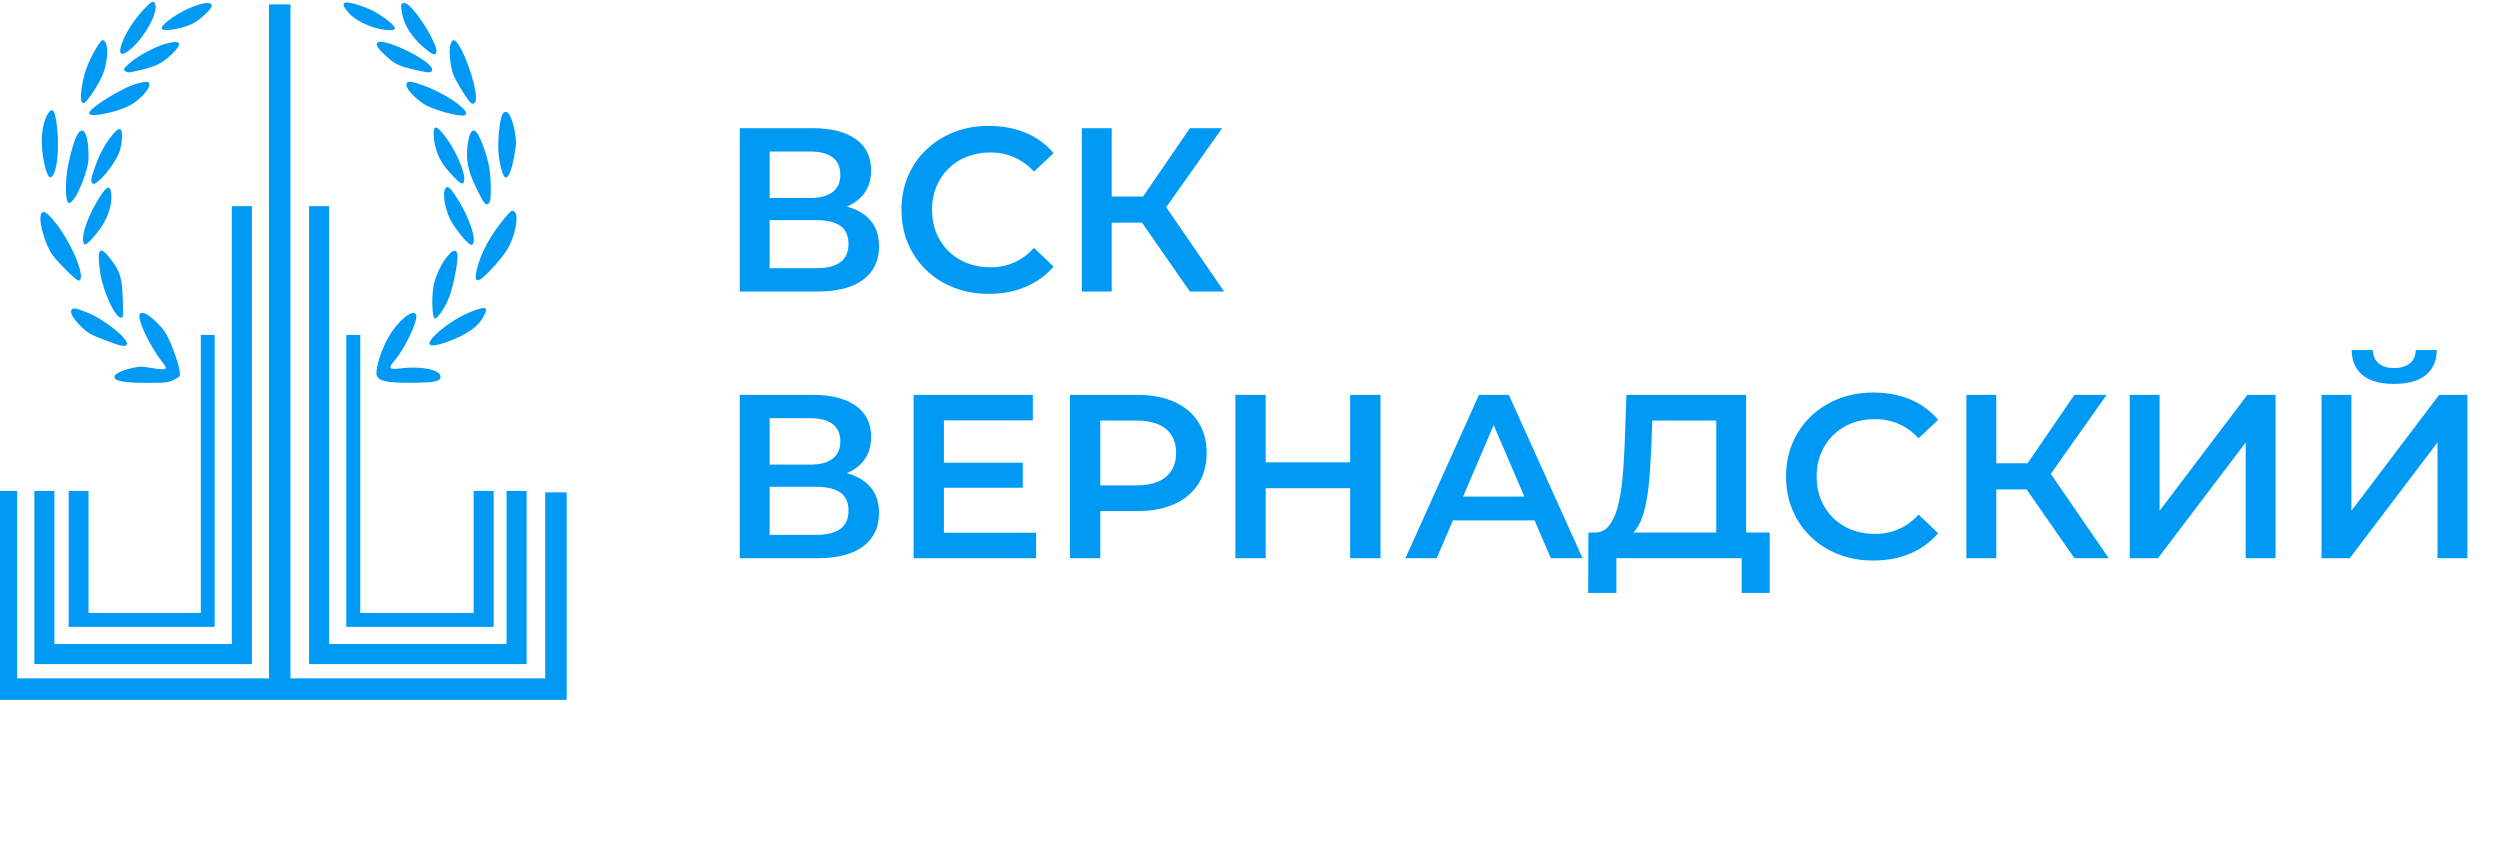 <?xml version="1.0" encoding="utf-8" ?>
<svg xmlns="http://www.w3.org/2000/svg" xmlns:xlink="http://www.w3.org/1999/xlink" width="150" height="52">
	<path fill="#009AF4" transform="translate(43 4.492)" d="M1.386 13L1.386 3.2L5.768 3.2Q7.42 3.2 8.344 3.851Q9.268 4.502 9.268 5.72Q9.268 6.924 8.386 7.575Q7.504 8.226 6.062 8.226L6.314 7.722Q7.952 7.722 8.848 8.38Q9.744 9.038 9.744 10.284Q9.744 11.558 8.806 12.279Q7.868 13 6.034 13L1.386 13ZM3.178 11.6L5.978 11.6Q6.93 11.6 7.42 11.243Q7.91 10.886 7.91 10.144Q7.91 9.402 7.42 9.059Q6.93 8.716 5.978 8.716L3.178 8.716L3.178 11.6ZM3.178 7.386L5.614 7.386Q6.496 7.386 6.958 7.029Q7.42 6.672 7.42 6Q7.42 5.3 6.958 4.95Q6.496 4.6 5.614 4.6L3.178 4.6L3.178 7.386ZM16.324 13.14Q15.204 13.14 14.245 12.769Q13.286 12.398 12.579 11.719Q11.872 11.04 11.48 10.116Q11.088 9.192 11.088 8.1Q11.088 7.008 11.48 6.084Q11.872 5.16 12.586 4.481Q13.3 3.802 14.252 3.431Q15.204 3.06 16.338 3.06Q17.542 3.06 18.536 3.473Q19.53 3.886 20.216 4.698L19.04 5.804Q18.508 5.23 17.85 4.943Q17.192 4.656 16.422 4.656Q15.652 4.656 15.015 4.908Q14.378 5.16 13.909 5.622Q13.44 6.084 13.181 6.714Q12.922 7.344 12.922 8.1Q12.922 8.856 13.181 9.486Q13.44 10.116 13.909 10.578Q14.378 11.04 15.015 11.292Q15.652 11.544 16.422 11.544Q17.192 11.544 17.85 11.257Q18.508 10.97 19.04 10.382L20.216 11.502Q19.53 12.3 18.536 12.72Q17.542 13.14 16.324 13.14ZM28.392 13L25.074 8.226L26.544 7.316L30.45 13L28.392 13ZM21.91 13L21.91 3.2L23.702 3.2L23.702 13L21.91 13ZM23.156 8.87L23.156 7.302L26.46 7.302L26.46 8.87L23.156 8.87ZM26.712 8.31L25.046 8.086L28.392 3.2L30.324 3.2L26.712 8.31ZM1.386 29L1.386 19.2L5.768 19.2Q7.42 19.2 8.344 19.851Q9.268 20.502 9.268 21.72Q9.268 22.924 8.386 23.575Q7.504 24.226 6.062 24.226L6.314 23.722Q7.952 23.722 8.848 24.38Q9.744 25.038 9.744 26.284Q9.744 27.558 8.806 28.279Q7.868 29 6.034 29L1.386 29ZM3.178 27.6L5.978 27.6Q6.93 27.6 7.42 27.243Q7.91 26.886 7.91 26.144Q7.91 25.402 7.42 25.059Q6.93 24.716 5.978 24.716L3.178 24.716L3.178 27.6ZM3.178 23.386L5.614 23.386Q6.496 23.386 6.958 23.029Q7.42 22.672 7.42 22Q7.42 21.3 6.958 20.95Q6.496 20.6 5.614 20.6L3.178 20.6L3.178 23.386ZM13.496 23.274L18.368 23.274L18.368 24.772L13.496 24.772L13.496 23.274ZM13.636 27.474L19.166 27.474L19.166 29L11.816 29L11.816 19.2L18.97 19.2L18.97 20.726L13.636 20.726L13.636 27.474ZM21.196 29L21.196 19.2L25.228 19.2Q26.53 19.2 27.461 19.62Q28.392 20.04 28.896 20.824Q29.4 21.608 29.4 22.686Q29.4 23.764 28.896 24.548Q28.392 25.332 27.461 25.752Q26.53 26.172 25.228 26.172L22.204 26.172L23.016 25.318L23.016 29L21.196 29ZM23.016 25.514L22.204 24.632L25.144 24.632Q26.348 24.632 26.957 24.121Q27.566 23.61 27.566 22.686Q27.566 21.748 26.957 21.244Q26.348 20.74 25.144 20.74L22.204 20.74L23.016 19.844L23.016 25.514ZM38.01 19.2L39.83 19.2L39.83 29L38.01 29L38.01 19.2ZM32.942 29L31.122 29L31.122 19.2L32.942 19.2L32.942 29ZM38.15 24.8L32.788 24.8L32.788 23.246L38.15 23.246L38.15 24.8ZM41.328 29L45.738 19.2L47.53 19.2L51.954 29L50.05 29L46.256 20.166L46.984 20.166L43.204 29L41.328 29ZM43.358 26.732L43.848 25.304L49.14 25.304L49.63 26.732L43.358 26.732ZM59.976 28.16L59.976 20.74L56.14 20.74L56.07 22.476Q56.028 23.456 55.951 24.331Q55.874 25.206 55.713 25.92Q55.552 26.634 55.272 27.11Q54.992 27.586 54.586 27.74L52.626 27.46Q53.158 27.488 53.501 27.096Q53.844 26.704 54.04 26.004Q54.236 25.304 54.334 24.359Q54.432 23.414 54.474 22.308L54.586 19.2L61.768 19.2L61.768 28.16L59.976 28.16ZM52.29 31.086L52.304 27.46L63.182 27.46L63.182 31.086L61.502 31.086L61.502 29L53.984 29L53.984 31.086L52.29 31.086ZM69.398 29.14Q68.278 29.14 67.319 28.769Q66.36 28.398 65.653 27.719Q64.946 27.04 64.554 26.116Q64.162 25.192 64.162 24.1Q64.162 23.008 64.554 22.084Q64.946 21.16 65.66 20.481Q66.374 19.802 67.326 19.431Q68.278 19.06 69.412 19.06Q70.616 19.06 71.61 19.473Q72.604 19.886 73.29 20.698L72.114 21.804Q71.582 21.23 70.924 20.943Q70.266 20.656 69.496 20.656Q68.726 20.656 68.089 20.908Q67.452 21.16 66.983 21.622Q66.514 22.084 66.255 22.714Q65.996 23.344 65.996 24.1Q65.996 24.856 66.255 25.486Q66.514 26.116 66.983 26.578Q67.452 27.04 68.089 27.292Q68.726 27.544 69.496 27.544Q70.266 27.544 70.924 27.257Q71.582 26.97 72.114 26.382L73.29 27.502Q72.604 28.3 71.61 28.72Q70.616 29.14 69.398 29.14ZM81.466 29L78.148 24.226L79.618 23.316L83.524 29L81.466 29ZM74.984 29L74.984 19.2L76.776 19.2L76.776 29L74.984 29ZM76.23 24.87L76.23 23.302L79.534 23.302L79.534 24.87L76.23 24.87ZM79.786 24.31L78.12 24.086L81.466 19.2L83.398 19.2L79.786 24.31ZM84.784 29L84.784 19.2L86.576 19.2L86.576 26.158L91.84 19.2L93.534 19.2L93.534 29L91.742 29L91.742 22.056L86.478 29L84.784 29ZM96.292 29L96.292 19.2L98.084 19.2L98.084 26.158L103.348 19.2L105.042 19.2L105.042 29L103.25 29L103.25 22.056L97.986 29L96.292 29ZM100.646 18.542Q99.386 18.542 98.749 18.01Q98.112 17.478 98.098 16.512L99.372 16.512Q99.386 17.03 99.715 17.31Q100.044 17.59 100.646 17.59Q101.248 17.59 101.591 17.31Q101.934 17.03 101.948 16.512L103.208 16.512Q103.194 17.478 102.55 18.01Q101.906 18.542 100.646 18.542Z"/>
	<path fill="#009AF4" transform="translate(2.423 0.107)" d="M6.221 0.436C5.694 0.996 5.223 1.694 4.977 2.276C4.584 3.207 4.821 3.396 5.543 2.726C6.341 1.986 7.048 0.644 6.894 0.16C6.809 -0.107 6.682 -0.055 6.221 0.436ZM18.291 0.049C18.12 0.106 18.164 0.266 18.443 0.604C18.928 1.192 20.073 1.691 20.959 1.699C21.223 1.701 21.281 1.674 21.259 1.555C21.226 1.384 20.592 0.887 20.001 0.567C19.452 0.271 18.494 -0.019 18.291 0.049ZM9.196 0.277C8.34 0.595 7.279 1.321 7.279 1.589C7.279 1.846 8.669 1.604 9.254 1.246C9.727 0.957 10.284 0.408 10.284 0.232C10.284 0.008 9.873 0.025 9.196 0.277ZM21.661 0.156C21.632 0.202 21.655 0.477 21.712 0.767C21.842 1.426 22.303 2.136 22.985 2.727C23.549 3.215 23.764 3.275 23.764 2.945C23.764 2.471 22.725 0.756 22.114 0.221C21.922 0.053 21.741 0.027 21.661 0.156ZM3.217 3.011C2.794 3.79 2.592 4.386 2.476 5.197C2.392 5.781 2.433 6.081 2.598 6.081C2.745 6.081 3.367 5.174 3.682 4.5C4.104 3.6 4.126 2.303 3.72 2.303C3.655 2.303 3.428 2.622 3.217 3.011ZM24.612 2.539C24.494 2.843 24.571 3.766 24.761 4.321C24.902 4.733 25.669 5.972 25.861 6.099C25.912 6.133 26.003 6.112 26.062 6.052C26.433 5.681 25.277 2.303 24.779 2.303C24.738 2.303 24.663 2.409 24.612 2.539ZM7.524 2.514C6.887 2.69 5.828 3.258 5.368 3.671C4.992 4.009 4.959 4.064 5.085 4.156C5.163 4.213 5.293 4.247 5.373 4.231C6.83 3.944 7.239 3.766 7.902 3.128C8.571 2.484 8.435 2.263 7.524 2.514ZM20.202 2.473C20.119 2.607 20.292 2.855 20.772 3.285C21.299 3.76 21.502 3.853 22.55 4.099C23.346 4.286 23.507 4.28 23.507 4.065C23.507 3.531 20.456 2.062 20.202 2.473ZM5.863 4.89C4.985 5.095 2.828 6.432 2.926 6.711C3.009 6.945 4.505 6.65 5.33 6.237C5.966 5.918 6.63 5.179 6.531 4.9C6.487 4.778 6.352 4.776 5.863 4.89ZM21.961 5.003C21.961 5.279 22.694 6.002 23.232 6.257C23.979 6.611 25.348 6.935 25.492 6.792C25.62 6.663 25.504 6.493 25.025 6.112C24.514 5.705 23.595 5.226 22.834 4.97C22.128 4.732 21.961 4.738 21.961 5.003ZM0.462 6.703C0.182 7.14 0.042 7.893 0.093 8.697C0.144 9.511 0.387 10.466 0.557 10.523C0.914 10.642 1.156 9.177 1.019 7.715C0.911 6.549 0.749 6.256 0.462 6.703ZM27.715 6.765C27.564 7.048 27.431 8.314 27.482 8.998C27.54 9.769 27.76 10.545 27.922 10.545C28.145 10.545 28.37 9.836 28.528 8.638C28.584 8.215 28.4 7.278 28.173 6.832C28.032 6.555 27.842 6.527 27.715 6.765ZM23.65 7.598C23.547 7.7 23.589 8.319 23.733 8.815C23.91 9.423 24.18 9.853 24.779 10.481C25.127 10.846 25.277 10.951 25.357 10.885C25.693 10.606 24.879 8.689 24.036 7.777C23.809 7.531 23.746 7.502 23.65 7.598ZM4.394 7.902C3.927 8.436 3.551 9.115 3.269 9.935C3.029 10.632 3.005 10.772 3.106 10.873C3.207 10.974 3.278 10.943 3.587 10.664C4.026 10.267 4.582 9.467 4.751 8.987C4.82 8.792 4.885 8.418 4.897 8.155C4.923 7.562 4.762 7.482 4.394 7.902ZM2.262 7.907C2.078 8.187 1.918 8.676 1.705 9.603C1.473 10.611 1.475 12.028 1.708 12.073C1.92 12.113 2.363 11.351 2.656 10.441C2.88 9.75 2.909 9.546 2.881 8.904C2.837 7.895 2.561 7.451 2.262 7.907ZM25.832 7.832C25.774 7.902 25.687 8.227 25.638 8.554C25.511 9.411 25.645 10.127 26.112 11.089C26.615 12.126 26.709 12.248 26.889 12.099C26.998 12.008 27.026 11.813 27.025 11.157C27.024 10.166 26.877 9.424 26.496 8.468C26.208 7.749 26.037 7.585 25.832 7.832ZM24.265 11.273C24.131 11.567 24.296 12.475 24.589 13.053C24.881 13.63 25.661 14.577 25.846 14.579C26.294 14.585 25.765 12.913 24.924 11.662C24.519 11.059 24.395 10.986 24.265 11.273ZM3.584 11.677C2.884 12.761 2.427 14.031 2.587 14.448C2.639 14.586 2.664 14.588 2.837 14.473C2.943 14.403 3.233 14.08 3.483 13.755C4.009 13.069 4.3 12.264 4.258 11.609C4.218 10.983 4.02 11.003 3.584 11.677ZM27.863 12.971C27.045 13.943 26.443 15.038 26.205 15.985C26.045 16.622 26.101 16.815 26.4 16.655C26.7 16.495 27.764 15.308 28.038 14.828C28.484 14.049 28.715 12.869 28.469 12.623C28.31 12.464 28.269 12.488 27.863 12.971ZM0.02 12.808C-0.098 13.277 0.332 14.689 0.76 15.239C1.159 15.752 2.155 16.727 2.279 16.727C2.778 16.727 2.005 14.706 0.998 13.379C0.4 12.591 0.116 12.425 0.02 12.808ZM3.53 15.06C3.45 15.269 3.559 16.3 3.72 16.865C4.049 18.013 4.559 18.96 4.848 18.96C4.967 18.96 4.979 18.818 4.944 17.822C4.901 16.57 4.787 16.183 4.261 15.497C3.819 14.919 3.628 14.805 3.53 15.06ZM24.46 15.228C24.127 15.607 23.821 16.203 23.64 16.828C23.454 17.466 23.482 19.003 23.678 19.003C23.848 19.003 24.309 18.305 24.531 17.711C24.814 16.953 25.102 15.388 25.01 15.1C24.929 14.845 24.762 14.884 24.46 15.228ZM1.894 18.455C1.739 18.61 1.916 18.952 2.41 19.454C2.781 19.833 2.995 19.961 3.714 20.24C4.84 20.676 5.116 20.734 5.188 20.548C5.311 20.226 3.758 18.996 2.753 18.62C2.09 18.371 1.996 18.353 1.894 18.455ZM26.013 18.529C25.307 18.783 24.51 19.262 23.896 19.8C22.972 20.611 23.23 20.849 24.511 20.367C25.655 19.936 26.289 19.479 26.607 18.855C26.876 18.328 26.756 18.261 26.013 18.529ZM5.994 18.701C5.717 18.872 6.513 20.61 7.343 21.649C7.45 21.783 7.537 21.928 7.537 21.971C7.537 22.078 7.196 22.071 6.544 21.951C6.089 21.867 5.91 21.874 5.423 21.994C4.785 22.152 4.446 22.334 4.446 22.518C4.446 22.758 5.049 22.866 6.378 22.865C7.555 22.864 7.698 22.847 8.037 22.667C8.406 22.471 8.408 22.466 8.349 22.11C8.251 21.516 7.75 20.21 7.46 19.788C7.181 19.382 6.535 18.791 6.26 18.689C6.175 18.658 6.055 18.663 5.994 18.701ZM22.154 18.734C21.661 18.998 21.066 19.707 20.706 20.462C20.328 21.255 20.086 22.168 20.185 22.427C20.313 22.76 20.812 22.867 22.219 22.86C23.696 22.854 24.051 22.774 24.006 22.461C23.949 22.061 22.815 21.843 21.596 21.997C20.917 22.083 20.852 21.99 21.261 21.517C21.808 20.884 22.562 19.35 22.562 18.869C22.562 18.671 22.382 18.612 22.154 18.734Z" fill-rule="evenodd"/>
	<path fill="#009AF4" transform="translate(0 0.264)" d="M16.141 0L17.429 0L17.429 40.439L32.712 40.439L32.712 29.278L34 29.278L34 41.727L0 41.727L0 29.192L1.03 29.192L1.03 40.439L16.141 40.439L16.141 0Z"/>
	<path fill="#009AF4" transform="translate(2.061 12.37)" d="M0 17.086L1.202 17.086L1.202 26.273L11.848 26.273L11.848 0L13.051 0L13.051 27.475L0 27.475L0 17.086Z"/>
	<path fill="#009AF4" transform="matrix(-1 0 0 1 31.596 12.37)" d="M0 17.086L1.202 17.086L1.202 26.273L11.848 26.273L11.848 0L13.051 0L13.051 27.475L0 27.475L0 17.086Z"/>
	<path fill="#009AF4" transform="matrix(-1 0 0 1 29.621 20.097)" d="M0 9.359L1.202 9.359L1.202 16.681L8.005 16.681L8.005 0L8.843 0L8.843 17.515L0 17.515L0 9.359Z"/>
	<path fill="#009AF4" transform="translate(4.121 20.097)" d="M0 9.359L1.19 9.359L1.19 16.681L7.927 16.681L7.927 0L8.758 0L8.758 17.515L0 17.515L0 9.359Z"/>
</svg>
